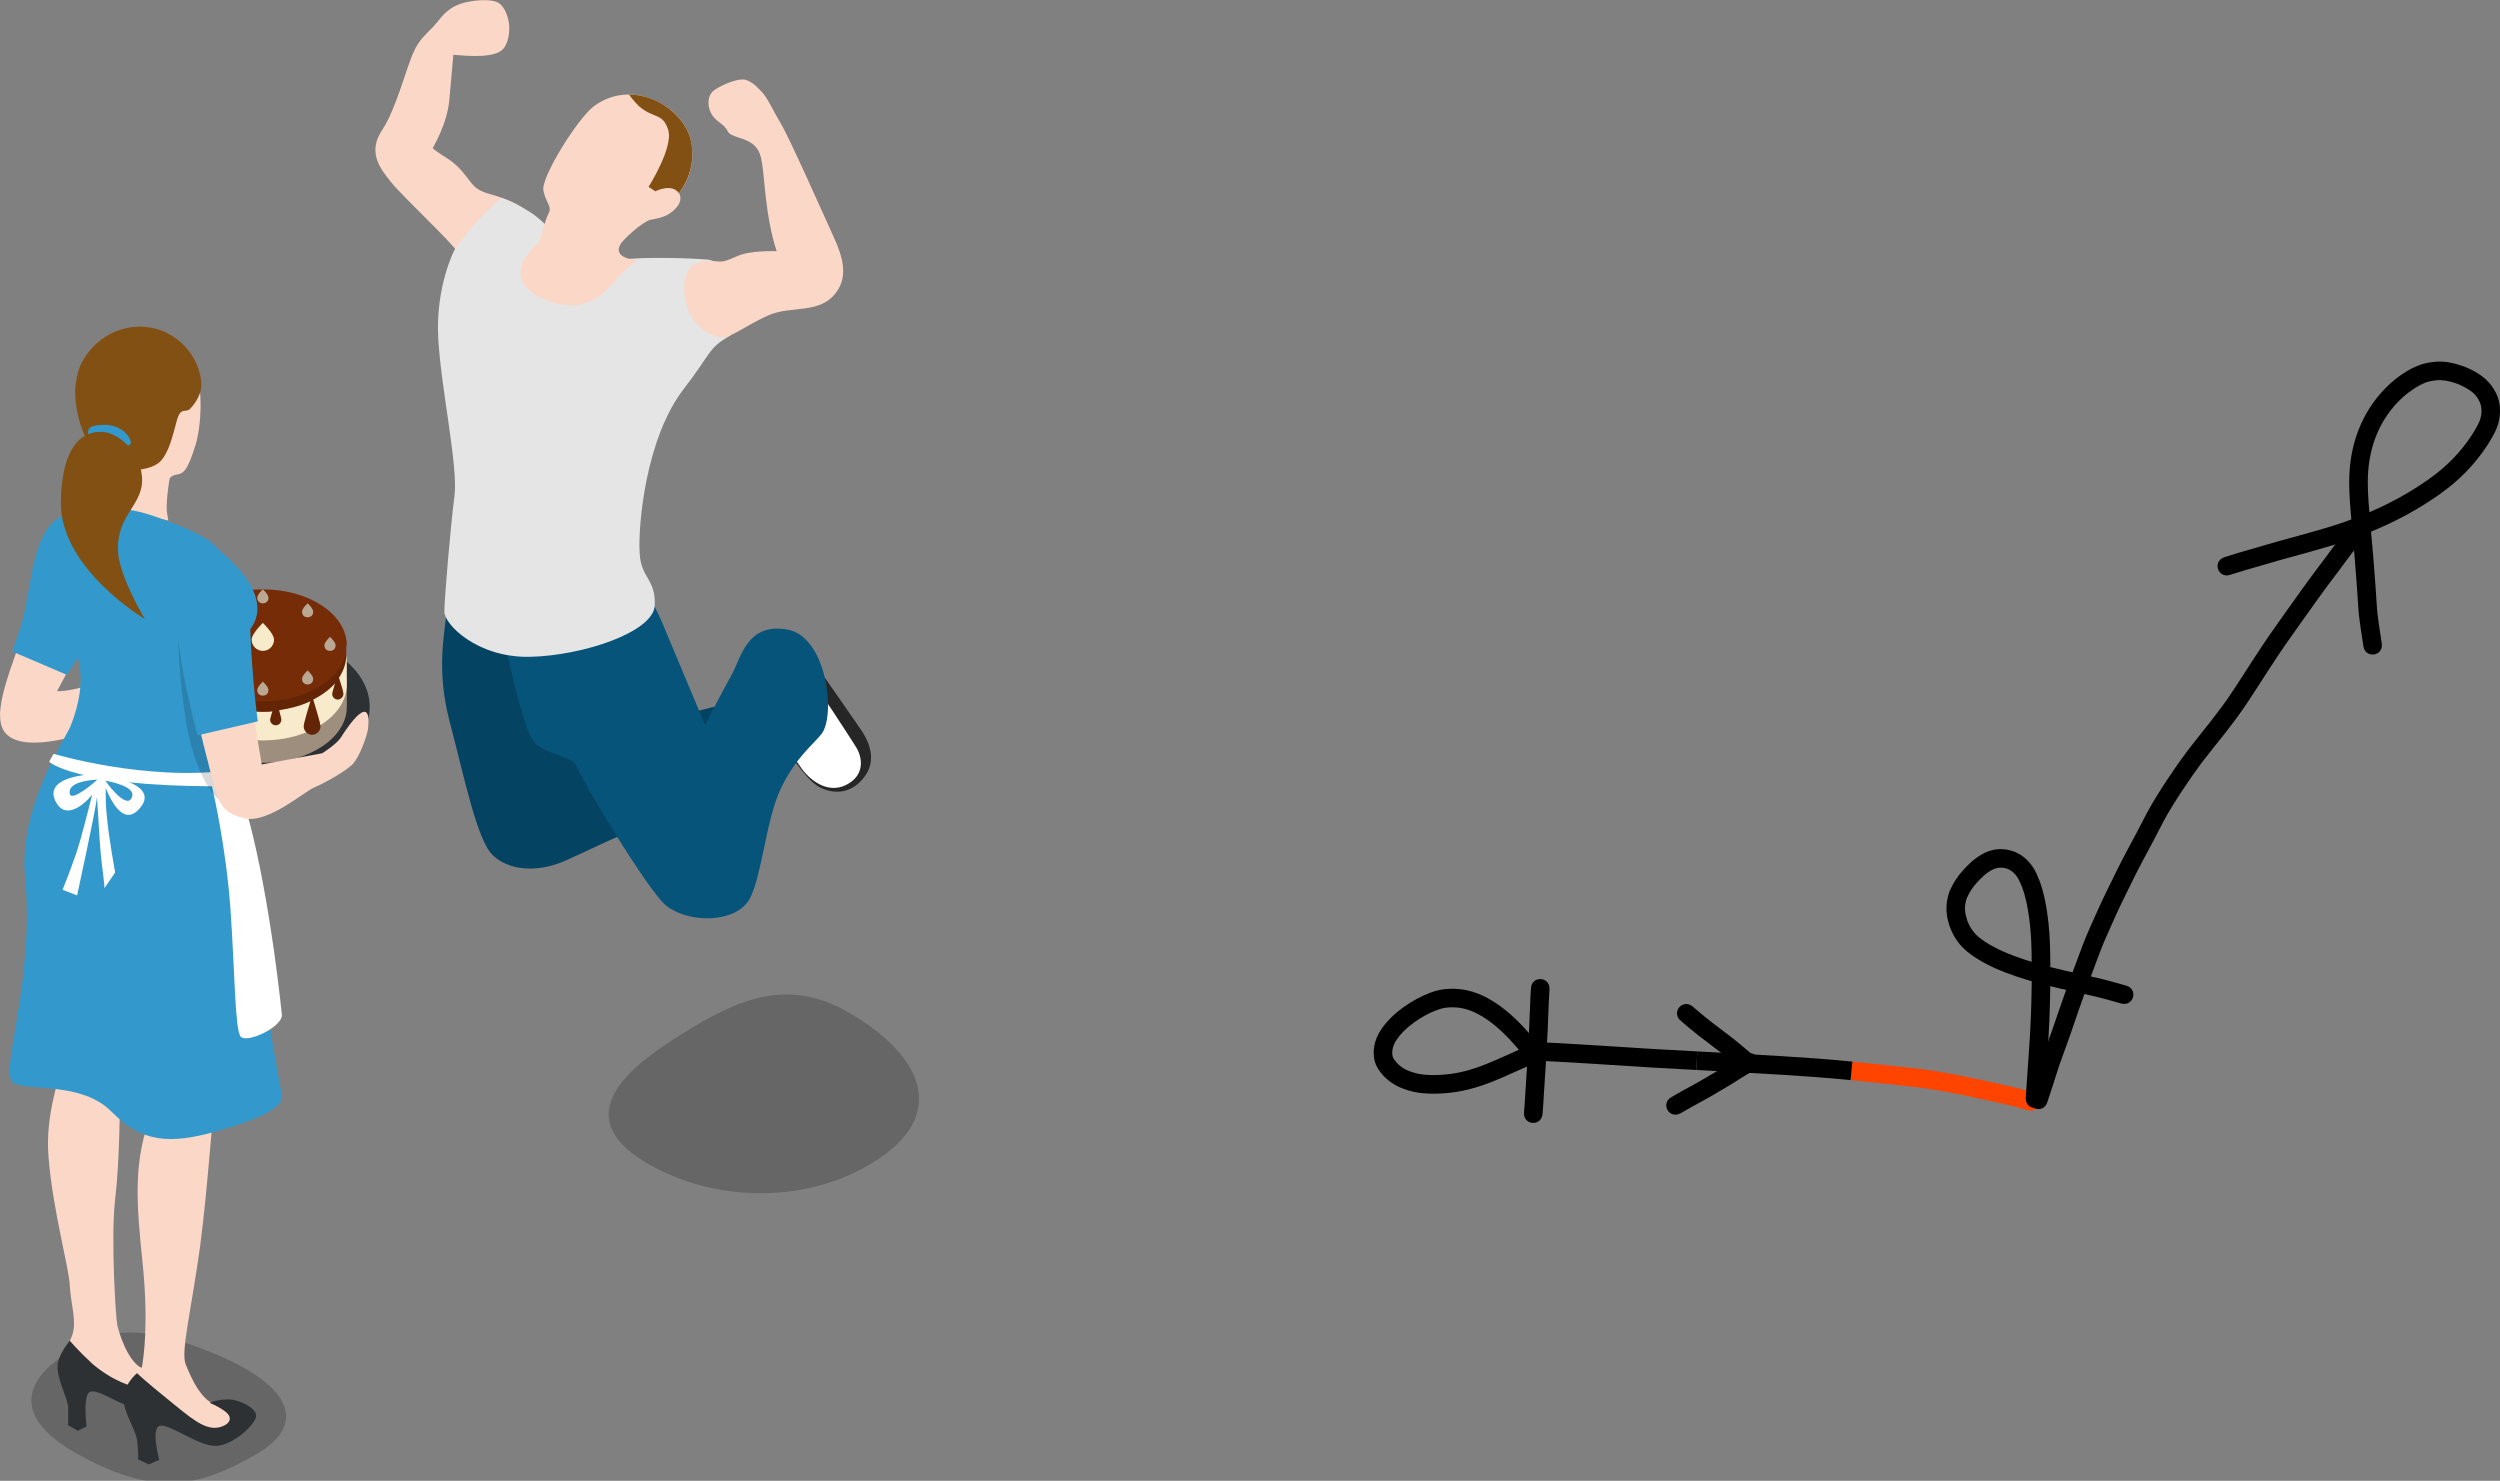 <?xml version="1.0" encoding="UTF-8" standalone="no"?>
<svg
   id="svg3224"
   version="1.1"
   viewBox="0 0 118.412 70.139"
   height="70.139mm"
   width="118.412mm"
   sodipodi:docname="41 meli li pali e ijo pona tawa mije. meli li pali e ijo+pona tawa mije..svg"
   inkscape:version="1.3.2 (091e20e, 2023-11-25, custom)"
   xml:space="preserve"
   xmlns:inkscape="http://www.inkscape.org/namespaces/inkscape"
   xmlns:sodipodi="http://sodipodi.sourceforge.net/DTD/sodipodi-0.dtd"
   xmlns:xlink="http://www.w3.org/1999/xlink"
   xmlns="http://www.w3.org/2000/svg"
   xmlns:svg="http://www.w3.org/2000/svg"
   xmlns:rdf="http://www.w3.org/1999/02/22-rdf-syntax-ns#"
   xmlns:cc="http://creativecommons.org/ns#"
   xmlns:dc="http://purl.org/dc/elements/1.1/"><rect x="0" y="0" width="118.412" height="70.139" fill="#808080" stroke="none"/><sodipodi:namedview
     id="namedview1"
     pagecolor="#ffffff"
     bordercolor="#000000"
     borderopacity="0.25"
     inkscape:showpageshadow="2"
     inkscape:pageopacity="0.0"
     inkscape:pagecheckerboard="0"
     inkscape:deskcolor="#d1d1d1"
     inkscape:document-units="mm"
     inkscape:zoom="1.4142136"
     inkscape:cx="241.83052"
     inkscape:cy="138.94648"
     inkscape:window-width="1920"
     inkscape:window-height="1051"
     inkscape:window-x="-9"
     inkscape:window-y="-9"
     inkscape:window-maximized="1"
     inkscape:current-layer="svg3224" /><defs
     id="defs3218"><linearGradient
       id="swatch14"
       inkscape:swatch="solid"><stop
         style="stop-color:#000000;stop-opacity:1;"
         offset="0"
         id="stop14" /></linearGradient><linearGradient
       inkscape:collect="always"
       xlink:href="#swatch14"
       id="linearGradient17"
       x1="88.224"
       y1="38.769"
       x2="94.777"
       y2="38.769"
       gradientUnits="userSpaceOnUse"
       gradientTransform="translate(-7.039,11.732)" /><linearGradient
       inkscape:collect="always"
       xlink:href="#swatch14"
       id="linearGradient18"
       x1="88.949"
       y1="37.531"
       x2="92.573"
       y2="37.531"
       gradientUnits="userSpaceOnUse"
       gradientTransform="translate(-9.519,11.566)" /><linearGradient
       inkscape:collect="always"
       xlink:href="#swatch14"
       id="linearGradient19"
       x1="88.441"
       y1="39.772"
       x2="92.821"
       y2="39.772"
       gradientUnits="userSpaceOnUse"
       gradientTransform="translate(-9.519,11.566)" /></defs><path
     style="fill:#ff4400;fill-opacity:1;fill-rule:nonzero;stroke:none;stroke-width:0.265"
     d="m 93.559,51.093 c -0.849,-0.187 -1.704,-0.34 -2.564,-0.459 -1.085,-0.124 -2.171,-0.238 -3.257,-0.349 l -0.089,0.875 c 1.076,0.11 2.151,0.222 3.226,0.345 0.84,0.116 1.674,0.266 2.503,0.448 z"
     id="path13"
     sodipodi:nodetypes="ccccccc" /><path
     style="fill:#ff4400;fill-rule:nonzero;stroke:none;stroke-width:0.265;fill-opacity:1"
     d="m 93.377,51.954 c 0.668,0.142 1.336,0.283 2,0.444 0.211,0.056 0.42,0.12 0.63,0.18 0.59,0.197 0.869,-0.638 0.278,-0.835 -0.228,-0.065 -0.455,-0.135 -0.684,-0.196 -0.677,-0.165 -1.36,-0.31 -2.042,-0.454 z"
     id="path12"
     sodipodi:nodetypes="ccccccc" /><g
     transform="translate(-104.558,-110.323)"
     id="layer1"><g
       transform="matrix(0.265,0,0,0.265,115.112,106.135)"
       id="g4211"><path
         style="fill:#262626"
         d="m 104.1,132.1 c 1.6,2 8.4,11.9 9.8,13.9 2.2,3.1 2.8,6.3 0.5,9 -2.2,2.7 -5.4,2.9 -8.1,1.3 -2.7,-1.6 -7.5,-9.7 -7.5,-9.7 z"
         id="path4171" /><path
         style="fill:#ffffff"
         d="m 104.6,136.6 c 2.1,2.6 6.9,10.1 8.5,12.6 1.3,2 1.7,5.2 -1.7,6.9 -3.4,1.7 -6.7,-1 -8.2,-3.3 -1.6,-2.2 -6.5,-9.8 -6.5,-9.8 z"
         id="path4173" /><path
         style="opacity:0.2"
         d="m 111,196.3 c 12.6,6.9 18.6,17 7.9,25.4 -10.7,8.4 -28.3,10.2 -42.4,2.4 -14.1,-7.8 -5.8,-16.2 3.7,-22.3 9.5,-6.1 19.3,-11.8 30.8,-5.5 z"
         id="path4175" /><path
         style="fill:#06547a"
         d="m 40.1,124.3 c -0.5,5.2 -2,11.3 0.5,20.7 2.5,9.4 4.8,21 7.7,23.7 2.6,2.5 7.6,3.3 13,0.9 5.4,-2.4 13.7,-6.7 17.7,-7.1 4,-0.4 18.6,-4.8 18.6,-4.8 0,0 -3.8,-16.2 -6.9,-16.1 -3.1,0.1 -28,7.7 -28,7.7 l -4.1,-22 z"
         id="path4177" /><path
         style="opacity:0.2"
         d="m 40.1,124.3 c -0.5,5.2 -2,11.3 0.5,20.7 2.5,9.4 4.8,21 7.7,23.7 2.6,2.5 7.6,3.3 13,0.9 5.4,-2.4 13.7,-6.7 17.7,-7.1 4,-0.4 18.6,-4.8 18.6,-4.8 0,0 -3.8,-16.2 -6.9,-16.1 -3.1,0.1 -28,7.7 -28,7.7 l -4.1,-22 z"
         id="path4179" /><path
         style="fill:#06547a"
         d="m 50.5,131 c 0,0 3.1,15.1 5.1,17.4 2,2.3 7.1,2.6 7.6,4.3 0.5,1.7 12.9,22.7 16.2,25.1 4.2,3.1 12.4,3 14.8,-1.4 2.2,-4.2 2.9,-14.3 5.6,-19.8 2.7,-5.5 5.6,-7.6 7.2,-9.6 2.6,-3.3 1,-17.5 -6.2,-18.7 -7.2,-1.2 -8.2,5.2 -9.9,8.2 -1.7,3 -4.7,8.9 -4.7,8.9 0,0 -5.5,-13.1 -7.5,-17.9 -2,-4.8 -4.7,-8.9 -4.7,-8.9 z"
         id="path4181" /><path
         style="fill:#fbd7c7"
         d="m 41.2,25.6 c 0.8,0 6.4,0.8 8.5,-0.7 1.2,-0.8 1.5,-2.9 1.5,-3.9 0.1,-1 -0.5,-4.3 -2.4,-4.9 -1.8,-0.6 -6,-0.2 -8,1.2 -1.6,1.1 -2,2 -3.3,3.4 -1.3,1.3 -2.5,2.4 -3.3,4.2 -1.3,2.6 -3.2,10.4 -5.7,14.1 -2.6,3.9 -0.6,6.7 1.6,9.4 2.2,2.7 11.2,11.1 11.6,12.2 0.4,1.1 16.2,-1.6 14.5,-4.8 -1.6,-3.2 -6,-4.6 -8.1,-5.2 -2.1,-0.6 -2.9,-1 -4,-2.5 -0.7,-0.9 -1.8,-2.5 -3.7,-3.8 -2.1,-1.3 -2.9,-2 -2.9,-2 0,0 2.7,-4.5 3,-8.8 0.4,-4.3 0.7,-7.9 0.7,-7.9 z"
         id="path4183" /><path
         style="fill:#e5e5e5"
         d="m 60.2,58.7 c 0,0 -2.6,-3.3 -5.3,-5 -2.7,-1.7 -5,-2.5 -5,-2.5 0,0 -2,1.5 -4.2,3.9 -2.2,2.4 -4.3,5.4 -4.3,5.4 0,0 -3.4,6.5 -2.9,15.7 0.5,9.2 3.6,23 2.9,28.3 -0.7,5.3 -1.8,18.4 -1.8,20.6 -0.1,2.2 5.8,8.3 15.3,8.1 9.4,-0.2 22.1,-4.4 22.3,-9.2 0.2,-4.8 -2.5,-4.8 -2.7,-9.4 -0.3,-4.6 1,-20.4 7.9,-29.3 5,-6.5 4.3,-7.2 8.1,-9.4 C 94.2,73.7 90.4,62.5 86.7,62.2 83,61.9 75.1,61.7 71.4,62.2 67.8,62.7 60.2,58.7 60.2,58.7 Z"
         id="path4185" /><path
         style="fill:#fbd7c7"
         d="m 99,60.7 c 0,0 -1.2,-3.2 -1.9,-9.2 C 96.4,45.6 96.6,43.3 95,41.8 93.4,40.3 90.7,40.4 90.2,39.2 89.7,38 88,37.5 87.3,36.1 86.5,34.6 86.6,32.7 88,31.8 c 1.4,-0.9 4.5,-2.3 5.8,-1.6 1.3,0.6 1.8,1.3 2.6,2.1 1,1.1 1.8,3 3.4,5.7 1.6,2.7 7.8,16.7 9.4,20.2 1.6,3.5 2.8,7.3 0,10.4 -2.8,3.1 -7.3,2 -11,3.3 -3.7,1.4 -7.2,4.2 -8.8,4.2 -1.6,0 -6.5,-1.7 -6.9,-8.1 -0.4,-6.4 4.6,-5.6 5.6,-5.5 1,0.1 1.4,0.2 3.8,-0.9 2.4,-1.1 7.1,-0.9 7.1,-0.9 z"
         id="path4187" /><path
         style="fill:#fbd7c7"
         d="m 71.1,59.4 c 0.5,-0.8 3.8,-3.9 5.3,-4.3 1.5,-0.3 3,-0.5 4.4,-1.9 1.7,-1.7 0.7,-2.9 0.7,-2.9 0,0 3.3,-3.5 2.2,-9.2 -1.1,-5.9 -10.2,-11.6 -17.4,-6.3 -2.8,2.1 -9.5,12.7 -9,15.1 0.5,2.3 1.6,2.8 0.9,4.1 -0.7,1.3 -1.4,5 -2,5.4 -0.5,0.3 -7,6.2 1,9.8 8.6,3.8 12.2,-2.7 13.8,-4.2 2.1,-2 3.1,-2.7 3.1,-2.7 0,0 -4.6,-0.2 -3,-2.9 z"
         id="path4189" /><path
         style="fill:#825012"
         d="M 83.7,41.1 C 82.9,36.9 78,32.7 72.6,32.7 c 0.4,0.6 1.1,1.4 1.8,2.1 2.7,2.3 4.2,1.1 5.2,4.2 1,3.1 -3.5,10.2 -3.5,10.2 l 1.2,0.8 c 0,0 2.9,-1.5 4.2,0.3 0,0 0,0 0,0 0.4,-0.5 3.2,-3.9 2.2,-9.2 z"
         id="path4191" /></g><g
       transform="matrix(0.265,0,0,0.265,101.612,118.892)"
       id="g4317"><ellipse
         style="fill:#2d3134"
         cx="58.1"
         cy="94"
         rx="19.1"
         ry="13"
         id="ellipse4213" /><path
         style="fill:#baa794"
         d="m 58.1,80 c -8.3,0 -15,4.5 -15,10 v 4 c 0,5.5 6.7,10 15,10 8.3,0 15,-4.5 15,-10 v -4 c 0,-5.5 -6.7,-10 -15,-10 z"
         id="path4215" /><path
         style="opacity:0.15"
         d="m 58.1,100 c -8.3,0 -15,-4.5 -15,-10 v 4 c 0,5.5 6.7,10 15,10 8.3,0 15,-4.5 15,-10 v -4 c 0,5.5 -6.7,10 -15,10 z"
         id="path4217" /><path
         style="fill:#f8ebcb"
         d="m 58.1,76 c -8.3,0 -15,4.5 -15,10 v 4 c 0,5.5 6.7,10 15,10 8.3,0 15,-4.5 15,-10 v -4 c 0,-5.5 -6.7,-10 -15,-10 z"
         id="path4219" /><path
         style="fill:#762c07"
         d="m 73.1,83 c 0,-5.5 -6.7,-10 -15,-10 -8.3,0 -15,4.5 -15,10 v 2 c 0,1.7 0.6,3.2 1.7,4.6 -0.3,1.1 -0.8,2.7 -0.8,3.1 0,0.6 0.5,1.2 1.2,1.2 0.6,0 1.2,-0.5 1.2,-1.2 0,-0.3 -0.2,-1.1 -0.4,-1.9 0.8,0.8 1.8,1.4 2.9,2 -0.3,0.9 -0.6,2.1 -0.6,2.4 0,0.6 0.5,1 1,1 0.6,0 1,-0.5 1,-1 0,-0.3 -0.2,-1.1 -0.5,-2 1.2,0.5 2.5,1 3.9,1.3 -0.4,1.2 -1,3.2 -1,3.7 0,0.7 0.6,1.3 1.3,1.3 0.7,0 1.3,-0.6 1.3,-1.3 0,-0.5 -0.6,-2.3 -0.9,-3.6 1.2,0.2 2.5,0.3 3.8,0.3 0.5,0 1.1,0 1.6,-0.1 -0.2,0.7 -0.4,1.3 -0.4,1.5 0,0.6 0.5,1 1,1 0.6,0 1,-0.5 1,-1 0,-0.2 -0.2,-0.9 -0.4,-1.7 2,-0.3 3.9,-0.8 5.6,-1.6 -0.4,1.4 -1.2,3.9 -1.2,4.5 0,0.8 0.7,1.5 1.5,1.5 0.8,0 1.5,-0.7 1.5,-1.5 0,-0.6 -0.9,-3.4 -1.3,-4.8 1.6,-0.8 2.9,-1.8 3.9,-2.9 -0.2,0.8 -0.5,1.6 -0.5,1.9 0,0.6 0.5,1 1,1 0.5,0 1,-0.5 1,-1 0,-0.4 -0.5,-2 -0.8,-2.9 0.8,-1.2 1.3,-2.6 1.3,-4 V 83 Z"
         id="path4221" /><path
         style="opacity:0.15"
         d="m 73.1,83 c 0,5 -5.5,9.1 -12.7,9.9 0,-0.1 0,-0.1 0,-0.1 0,0 0,0 0,0.1 -0.7,0.1 -1.5,0.1 -2.3,0.1 -8.3,0 -15,-4.5 -15,-10 v 2 c 0,1.7 0.6,3.2 1.7,4.6 -0.3,1.1 -0.8,2.7 -0.8,3.1 0,0.6 0.5,1.2 1.2,1.2 0.6,0 1.2,-0.5 1.2,-1.2 0,-0.3 -0.2,-1.1 -0.4,-1.9 0.8,0.8 1.8,1.4 2.9,2 -0.3,0.9 -0.6,2.1 -0.6,2.4 0,0.6 0.5,1 1,1 0.6,0 1,-0.5 1,-1 0,-0.3 -0.2,-1.1 -0.5,-2 1.2,0.5 2.5,1 3.9,1.3 -0.4,1.2 -1,3.2 -1,3.7 0,0.7 0.6,1.3 1.3,1.3 0.7,0 1.3,-0.6 1.3,-1.3 0,-0.5 -0.6,-2.3 -0.9,-3.6 1.2,0.2 2.5,0.3 3.8,0.3 0.5,0 1.1,0 1.6,-0.1 -0.2,0.7 -0.4,1.3 -0.4,1.5 0,0.6 0.5,1 1,1 0.5,0 1,-0.5 1,-1 0,-0.2 -0.2,-0.9 -0.4,-1.7 2,-0.3 3.9,-0.8 5.6,-1.6 -0.4,1.4 -1.2,3.9 -1.2,4.5 0,0.8 0.7,1.5 1.5,1.5 0.8,0 1.5,-0.7 1.5,-1.5 0,-0.6 -0.9,-3.4 -1.3,-4.8 1.6,-0.8 2.9,-1.8 3.9,-2.9 -0.2,0.8 -0.5,1.6 -0.5,1.9 0,0.6 0.5,1 1,1 0.5,0 1,-0.5 1,-1 0,-0.4 -0.5,-2 -0.8,-2.9 0.8,-1.2 1.3,-2.6 1.3,-4 V 83 Z"
         id="path4223" /><path
         style="fill:#f8ebcb"
         d="m 60.1,82 c 0,1.1 -0.9,2 -2,2 -1.1,0 -2,-0.9 -2,-2 0,-1.1 2,-3 2,-3 0,0 2,1.9 2,3 z"
         id="path4225" /><g
         style="fill:#baa794"
         id="g4243"><path
           d="m 47.1,83 c 0,0.6 -0.4,1 -1,1 -0.6,0 -1,-0.4 -1,-1 0,-0.6 1,-1.5 1,-1.5 0,0 1,0.9 1,1.5 z"
           id="path4227" /><path
           d="m 71.1,83 c 0,0.6 -0.4,1 -1,1 -0.6,0 -1,-0.4 -1,-1 0,-0.6 1,-1.5 1,-1.5 0,0 1,0.9 1,1.5 z"
           id="path4229" /><path
           d="m 67.1,89 c 0,0.6 -0.4,1 -1,1 -0.6,0 -1,-0.4 -1,-1 0,-0.6 1,-1.5 1,-1.5 0,0 1,0.9 1,1.5 z"
           id="path4231" /><path
           d="m 59.1,91 c 0,0.6 -0.4,1 -1,1 -0.6,0 -1,-0.4 -1,-1 0,-0.6 1,-1.5 1,-1.5 0,0 1,0.9 1,1.5 z"
           id="path4233" /><path
           d="m 59.1,74.5 c 0,0.6 -0.4,1 -1,1 -0.6,0 -1,-0.4 -1,-1 0,-0.6 1,-1.5 1,-1.5 0,0 1,0.9 1,1.5 z"
           id="path4235" /><path
           d="m 51.1,89 c 0,0.6 -0.4,1 -1,1 -0.6,0 -1,-0.4 -1,-1 0,-0.6 1,-1.5 1,-1.5 0,0 1,0.9 1,1.5 z"
           id="path4237" /><path
           d="m 67.1,77 c 0,0.6 -0.4,1 -1,1 -0.6,0 -1,-0.4 -1,-1 0,-0.6 1,-1.5 1,-1.5 0,0 1,0.9 1,1.5 z"
           id="path4239" /><path
           d="m 51.1,77 c 0,0.6 -0.4,1 -1,1 -0.6,0 -1,-0.4 -1,-1 0,-0.6 1,-1.5 1,-1.5 0,0 1,0.9 1,1.5 z"
           id="path4241" /></g><path
         style="opacity:0.2"
         d="m 23.7,209.1 c -9.3,5.7 -10,12.5 2.1,18.9 13.2,7.1 20.9,5.5 31.1,-0.4 9,-5.2 6.9,-12.2 -8.2,-18.3 -12.2,-4.9 -18.4,-4.3 -25,-0.2 z"
         id="path4245" /><path
         style="fill:#fbd7c7"
         d="m 25.4,98 c -2.4,3.2 -11.5,14.3 -8.9,30 2.6,15.7 7.1,24.2 6.3,27.9 -0.8,3.7 -3.7,10.8 -3,18.7 0.8,9.7 3.7,19.7 3.8,23 0.2,3.3 1.3,6.3 0.4,8.8 -0.9,2.5 -3.1,4.4 -0.9,6.1 1.8,1.4 1,-0.6 10.2,2.7 12.3,4.5 9.7,-1.8 3.6,-2.9 -2.2,-0.4 -4.1,-4.8 -4.8,-7.7 -0.3,-1.2 -1.2,-15.8 -0.4,-22.6 0.8,-6.7 0.9,-17.1 0.8,-20.1 -0.1,-3 2.4,-14.4 3.4,-20 1.4,-8.5 4,-38.5 4,-38.5 z"
         id="path4247" /><path
         style="fill:#2d3134"
         d="m 23.6,207.3 c 0,0 -2.3,2.6 -2.2,4.9 0.1,2.3 1.9,5.7 1.9,7 v 3.2 l 1.7,1 1.6,-0.8 c 0,0 -0.7,-5.3 0.5,-6.1 1.2,-0.8 4.8,1.9 7.2,2.5 2.4,0.6 8.3,-0.1 10.4,-1 2.1,-0.9 0.4,-3.6 -1.5,-4.7 -2.6,-1.4 -6.7,-1.2 -6.7,-1.2 0,0 1.3,0.4 2.8,1.9 2.7,2.7 -4.8,3.3 -11.7,-2.6 -2.6,-2.4 -4,-4.1 -4,-4.1 z"
         id="path4249" /><path
         style="fill:#fbd7c7"
         d="m 22.2,61.3 c -5.4,2.1 -4.7,10.7 -6.4,17.4 -1.7,6.7 -7.2,17.2 -3.3,20.4 3.9,3.2 13.6,-0.4 17,-1.2 3.5,-0.7 9.1,-2.4 9.1,-2.4 l -2.3,-6.2 c 0,0 -7.2,0.2 -10.2,1.1 -3,0.9 -4.8,0.8 -4.8,0.8 0,0 3.7,-6.6 4.9,-10.1 1.3,-3.5 6.8,-24 -4,-19.8 z"
         id="path4251" /><path
         style="fill:#fbd7c7"
         d="m 33.9,102.3 c 0,0 -5.4,12.9 -5.4,19.1 0,6.2 4.1,8.5 4.9,10.5 0.8,2 1.1,8.5 3,16.2 1.9,7.7 4.2,12.5 2,18.1 -3.6,8.8 -2.9,16.4 -1.8,27.2 1.1,10.7 0.2,16.8 -0.1,18.5 -0.4,2 -3.5,3 -1.9,5.4 2.2,3.2 8.4,3.6 11.1,4.9 3.2,1.5 7.2,2 8.2,0.4 1,-1.6 0.2,-3.9 -3.4,-3.8 -3.1,0.1 -5.3,-5 -6.2,-7.3 -0.9,-2.2 1,-9.6 2.6,-21.2 1.5,-11.6 2.2,-24.2 2.9,-29 0.8,-4.8 3.2,-9 3.8,-30.5 C 54.2,109.3 52,103.2 52,103.2 Z"
         id="path4253" /><path
         style="fill:#2d3134"
         d="m 35.6,213.1 c 0,0 -2.4,2 -2.4,4.5 0,2.6 2.1,5.4 2.4,7.4 0.3,2 0.2,3.5 0.2,3.5 l 1.9,0.9 1.9,-0.8 c 0,0 -1.6,-5.7 0.1,-6.1 1.7,-0.4 6.8,3.6 9.9,3.6 3.1,0 7.3,-3.9 7.3,-5.4 0,-1.5 -3.4,-3.1 -5.4,-2.9 -2,0.1 -2.9,0.6 -2.9,0.6 0,0 3.1,1.3 3.5,2.4 0.4,1 -0.6,1.7 -1.9,2 -2.6,0.5 -5.1,-1.8 -9.3,-5.2 -3.6,-2.9 -5.3,-4.5 -5.3,-4.5 z"
         id="path4255" /><path
         style="fill:#fbd7c7"
         d="m 46.2,34.6 c 1.1,2.4 1,9.1 -0.2,12.8 -1.2,3.8 -1.8,4.4 -2.4,4.8 -0.6,0.4 -2,0.2 -2.2,1.2 -0.2,1 -0.7,4.9 -0.4,6.1 0.2,1.2 0.2,1.2 0.2,1.2 0,0 -4.2,-1 -6.4,-0.4 -2.2,0.6 -6.5,-1.4 -6.5,-2 0,-0.6 1.4,-7 0.2,-9 -1.2,-2 -5.1,-10.7 -3.3,-15.3 1.7,-4.6 16.9,-9.1 21,0.6 z"
         id="path4257" /><path
         style="fill:#3399cc"
         d="m 61.5,163.3 c -2,-9.8 -8.3,-49.4 -9,-58 0.5,-0.1 -0.4,-20.9 0,-21.9 0.5,-1.1 5,-3 4.6,-7.5 -0.3,-2.9 -2,-5.1 -3.7,-7 -1.3,-1.4 -2.9,-2.7 -4.3,-4.1 -1.7,-1.6 -6.2,-3.4 -10.8,-5 -5.4,-1.8 -11.7,-2 -15.8,-0.1 -5.6,2.7 -5.5,11.4 -7.3,18.6 -0.3,1.3 -1.4,4.4 -1.9,5.8 l 9.8,4.2 c 0.3,-0.6 1.6,-2.5 1.9,-3.1 0.1,0.3 0.1,0.5 0.2,0.7 0.8,3.5 0.1,7.7 -1.5,11.6 -0.9,2.2 -9.3,14.6 -8.1,26.8 1.8,19.2 -4.8,35.3 -2.1,36.9 2.7,1.6 12.2,-0.3 17.6,5.2 5.4,5.5 10.4,5.8 18.6,3.5 8.2,-2.3 12.3,-4.4 11.8,-6.6 z"
         id="path4259" /><path
         style="fill:#ffffff"
         d="M 61.5,149 C 59.4,129.5 56,112.6 52.6,105.3 37.3,107.4 20.7,102.4 20.7,102.4 l -0.8,1.4 c 0,0 4.3,4.3 29.1,4.4 0.3,1.3 2.5,10.9 3.3,21.8 0.8,11.4 0.8,21.5 1.8,22.9 1,1.4 7.6,-1.7 7.4,-3.9 z"
         id="path4261" /><path
         style="fill:#ffffff"
         d="m 28.5,106 c 0,0 -9.7,0.1 -7.5,4.8 1.6,3.4 4.8,1.1 6.6,-1.1 -0.8,3 -1.9,7.7 -2.9,10.6 -1.1,3.2 -2.4,6.4 -2.4,6.4 l 2.6,1 c 0,0 3.4,-15.6 3.5,-17.3 0.1,-1.6 0.4,7.6 0.9,11.5 0.5,3.9 0.5,4.5 0.5,4.5 l 1.9,-2.8 c 0,0 -1.2,-6.5 -1.5,-10.2 -0.2,-1.7 -0.2,-3.5 -0.2,-4.9 1,2.4 3.3,7.1 6.2,3.5 3.8,-4.6 -7.7,-6 -7.7,-6 z m -4.9,3.6 c -0.5,-2.2 3.6,-2.5 4.9,-2.6 -0.1,0.2 -4.5,4 -4.9,2.6 z m 10.9,0.9 c -1.1,1.5 -4.5,-3.1 -4.5,-3.3 2,0.4 5.9,1.4 4.5,3.3 z"
         id="path4263" /><path
         style="fill:#825012"
         d="m 47.1,36.7 c -0.1,1.9 -1.6,3.7 -2.2,4.2 -0.7,0.4 -1.3,-0.2 -1.9,1.1 -0.6,1.3 -1.4,7.1 -3.8,8.6 -2.4,1.5 -8,1.8 -10.7,-1.3 -2.7,-3.1 -5.9,-11.7 -2.4,-17.5 3.2,-5.3 9.8,-7.2 14.9,-4.6 5.1,2.6 6.2,7.6 6.1,9.5 z"
         id="path4265" /><path
         style="fill:#3399cc"
         d="m 29.9,43.6 c 3,0 4.7,2.3 4.6,3.3 -0.2,1 -6.3,1.3 -7.3,-0.8 -1,-2.1 0.3,-2.5 2.7,-2.5 z"
         id="path4267" /><path
         style="fill:#825012"
         d="m 29.8,44.9 c 2.1,0.2 6.3,3 6.7,8 0.4,5 -4.5,6.6 -4.3,13.1 0.1,4.5 4.8,12.3 4.8,12.3 0,0 -15.2,-9 -15,-20.9 0.2,-11.9 5.2,-12.8 7.8,-12.5 z"
         id="path4269" /><path
         style="opacity:0.15"
         d="m 52.6,105.3 c 0.2,0 0.1,-4 0,-8.5 -2.4,-12 -4.1,-25.1 -7.4,-24.2 -3.3,0.9 -2.3,14.6 -0.9,23.6 1.4,9 4.8,14.3 7,15 0.9,0.3 1.9,0.3 2.7,0.2 -0.3,-3.3 -1.3,-4.6 -1.4,-6.1 z"
         id="path4271" /><path
         style="fill:#fbd7c7"
         d="m 46.8,70.8 c 2.7,-1.7 7.9,1 8,8.8 0.1,7.8 1.6,16 1.9,17.6 0.3,1.6 1.2,7.1 1.2,7.1 l 10.8,-2 c 0,0 2.6,-1.6 3.4,-2.9 1.3,-2.1 5.5,-8.1 4.8,-1.5 -0.2,1.4 -1.6,5.3 -2.9,6.5 -1.3,1.2 -4.8,3.2 -6.7,4 -1.9,0.8 -8.4,6.6 -12.6,5.5 -4.2,-1.1 -4.5,-2.7 -6,-8.4 C 47.2,99.7 45.3,92.1 44.3,85.6 43.2,78.5 41,74.3 46.8,70.8 Z"
         id="path4273" /><path
         style="fill:#3399cc"
         d="M 46.4,99.1 57.2,96.6 C 56.8,93.9 55.9,85.3 55.8,78 55.7,70 49.7,66.8 46.9,68.5 c -5.9,3.6 -4.7,8.7 -3.6,15.8 0.6,4.6 1.9,10 3.1,14.8 z"
         id="path4275" /></g></g><path
     style="fill:#000000;fill-opacity:1;fill-rule:nonzero;stroke:none;stroke-width:0.265"
     id="path2"
     d="m 105.65,27.22 c 0.235,-0.075 0.47,-0.148 0.707,-0.218 0.566,-0.168 1.134,-0.332 1.702,-0.492 0.871,-0.237 1.741,-0.476 2.605,-0.736 0.802,-0.246 1.585,-0.549 2.346,-0.9 0.151,-0.07 0.301,-0.143 0.451,-0.215 0.708,-0.352 1.391,-0.754 2.037,-1.21 0.118,-0.084 0.234,-0.171 0.351,-0.257 0.443,-0.335 0.852,-0.713 1.22,-1.129 0.216,-0.244 0.268,-0.319 0.465,-0.573 0.191,-0.259 0.368,-0.528 0.524,-0.809 0.096,-0.173 0.173,-0.323 0.237,-0.511 0.03,-0.089 0.05,-0.181 0.075,-0.272 0.066,-0.355 0.061,-0.719 -0.057,-1.063 -0.07,-0.204 -0.123,-0.275 -0.229,-0.459 -0.248,-0.388 -0.621,-0.66 -1.028,-0.864 -0.086,-0.043 -0.176,-0.08 -0.264,-0.121 -0.36,-0.135 -0.735,-0.246 -1.122,-0.263 -0.261,-0.011 -0.333,0.008 -0.59,0.04 -0.505,0.077 -0.962,0.317 -1.377,0.607 -0.084,0.058 -0.164,0.122 -0.246,0.183 -0.321,0.261 -0.614,0.555 -0.871,0.879 -0.163,0.206 -0.212,0.286 -0.358,0.502 -0.22,0.346 -0.402,0.715 -0.546,1.098 -0.093,0.247 -0.111,0.327 -0.185,0.579 -0.101,0.39 -0.171,0.789 -0.203,1.191 -0.019,0.233 -0.019,0.372 -0.025,0.604 -0.002,0.64 0.058,1.278 0.109,1.916 0.05,0.578 0.105,1.156 0.155,1.735 0.038,0.443 0.072,0.886 0.102,1.33 0.018,0.303 0.04,0.606 0.061,0.909 0.011,0.222 0.033,0.444 0.063,0.664 0.026,0.163 0.043,0.327 0.068,0.49 0.023,0.137 0.042,0.276 0.063,0.413 0.014,0.114 0.033,0.227 0.052,0.34 0.1,0.614 0.969,0.472 0.868,-0.142 v 0 c -0.018,-0.11 -0.036,-0.219 -0.05,-0.329 -0.021,-0.138 -0.04,-0.277 -0.063,-0.415 -0.025,-0.159 -0.04,-0.32 -0.066,-0.479 -0.028,-0.2 -0.047,-0.402 -0.057,-0.604 -0.021,-0.303 -0.043,-0.605 -0.061,-0.908 -0.031,-0.449 -0.065,-0.897 -0.103,-1.345 -0.05,-0.577 -0.104,-1.153 -0.154,-1.73 -0.049,-0.607 -0.107,-1.214 -0.107,-1.823 0.005,-0.199 0.005,-0.338 0.021,-0.536 0.027,-0.349 0.087,-0.695 0.172,-1.034 0.061,-0.212 0.079,-0.288 0.156,-0.496 0.121,-0.326 0.274,-0.641 0.459,-0.936 0.124,-0.184 0.167,-0.256 0.304,-0.43 0.213,-0.271 0.457,-0.518 0.723,-0.738 0.2,-0.15 0.4,-0.295 0.622,-0.413 0.106,-0.057 0.266,-0.132 0.384,-0.166 0.067,-0.019 0.137,-0.029 0.206,-0.043 0.169,-0.024 0.224,-0.04 0.395,-0.036 0.289,0.006 0.568,0.093 0.839,0.188 0.252,0.113 0.489,0.226 0.701,0.407 0.037,0.032 0.073,0.064 0.105,0.101 0.034,0.039 0.061,0.083 0.092,0.124 0.058,0.094 0.098,0.149 0.139,0.251 0.077,0.191 0.081,0.397 0.053,0.598 -0.014,0.056 -0.023,0.114 -0.041,0.169 -0.048,0.15 -0.104,0.257 -0.181,0.396 -0.136,0.248 -0.292,0.485 -0.459,0.713 -0.178,0.23 -0.221,0.294 -0.416,0.515 -0.33,0.374 -0.696,0.715 -1.094,1.016 -0.108,0.079 -0.215,0.161 -0.324,0.238 -0.609,0.431 -1.254,0.811 -1.922,1.144 -0.144,0.069 -0.286,0.139 -0.431,0.206 -0.727,0.336 -1.476,0.626 -2.242,0.861 -0.859,0.259 -1.724,0.496 -2.589,0.732 -0.572,0.161 -1.143,0.326 -1.712,0.495 -0.254,0.075 -0.507,0.152 -0.759,0.235 -0.585,0.213 -0.284,1.04 0.301,0.827 z" /><path
     id="path3"
     style="fill:#000000;fill-opacity:1;fill-rule:nonzero;stroke:none;stroke-width:0.265"
     d="m 102.467,38.914 c 0.276,-0.51 0.585,-1 0.905,-1.483 0.286,-0.439 0.589,-0.868 0.9,-1.29 0.362,-0.473 0.737,-0.937 1.108,-1.403 0.387,-0.497 0.768,-0.999 1.112,-1.527 0.294,-0.45 0.59,-0.898 0.877,-1.353 0.264,-0.404 0.527,-0.81 0.8,-1.208 0.253,-0.364 0.508,-0.727 0.766,-1.088 0.249,-0.354 0.5,-0.707 0.755,-1.057 0.243,-0.336 0.483,-0.674 0.733,-1.004 0.223,-0.296 0.451,-0.588 0.666,-0.89 0.189,-0.259 0.385,-0.513 0.585,-0.764 0.096,-0.124 0.192,-0.249 0.296,-0.367 0.398,-0.478 -0.278,-1.041 -0.676,-0.563 -0.111,0.127 -0.214,0.26 -0.316,0.393 -0.205,0.257 -0.406,0.518 -0.6,0.784 -0.213,0.298 -0.438,0.587 -0.658,0.879 -0.253,0.335 -0.497,0.677 -0.743,1.017 -0.258,0.353 -0.511,0.709 -0.762,1.067 -0.26,0.362 -0.516,0.726 -0.769,1.092 -0.278,0.405 -0.546,0.817 -0.814,1.229 -0.287,0.454 -0.583,0.902 -0.877,1.352 -0.33,0.508 -0.698,0.99 -1.069,1.468 -0.373,0.468 -0.748,0.934 -1.112,1.409 -0.325,0.439 -0.64,0.886 -0.939,1.344 -0.334,0.502 -0.653,1.014 -0.941,1.544 -0.309,0.599 -0.622,1.197 -0.943,1.789 -0.312,0.575 -0.593,1.166 -0.884,1.752 -0.297,0.599 -0.572,1.208 -0.841,1.82 -0.266,0.582 -0.484,1.183 -0.706,1.783 -0.22,0.579 -0.431,1.161 -0.634,1.746 -0.162,0.475 -0.323,0.951 -0.491,1.424 -0.156,0.45 -0.328,0.895 -0.484,1.345 -0.114,0.361 -0.23,0.722 -0.348,1.083 -0.072,0.232 -0.15,0.461 -0.227,0.692 -0.196,0.59 0.639,0.868 0.835,0.278 v 0 c 0.077,-0.231 0.156,-0.462 0.228,-0.695 0.117,-0.355 0.231,-0.711 0.343,-1.068 0.156,-0.449 0.328,-0.892 0.483,-1.341 0.168,-0.475 0.331,-0.952 0.493,-1.429 0.201,-0.579 0.41,-1.156 0.628,-1.729 0.216,-0.583 0.428,-1.169 0.687,-1.735 0.263,-0.599 0.532,-1.196 0.823,-1.782 0.286,-0.576 0.563,-1.158 0.87,-1.724 0.321,-0.593 0.634,-1.19 0.943,-1.789 z"
     sodipodi:nodetypes="cccccccccccccccccccccccccccccccccccssccccccccc" /><path
     style="fill:#000000;fill-rule:nonzero;stroke:none;stroke-width:0.265;fill-opacity:1"
     id="path4"
     d="m 96.829,52.016 c 0.018,-0.269 0.037,-0.538 0.057,-0.807 0.05,-0.695 0.1,-1.389 0.142,-2.085 0.061,-1.034 0.085,-2.07 0.088,-3.105 -0.003,-0.616 -0.006,-1.233 -0.05,-1.848 -0.025,-0.355 -0.04,-0.441 -0.081,-0.79 -0.074,-0.553 -0.179,-1.107 -0.372,-1.632 -0.033,-0.09 -0.072,-0.178 -0.108,-0.267 -0.139,-0.334 -0.343,-0.633 -0.624,-0.864 -0.173,-0.141 -0.22,-0.153 -0.415,-0.256 -0.353,-0.142 -0.737,-0.188 -1.109,-0.094 -0.078,0.02 -0.153,0.05 -0.229,0.074 -0.391,0.16 -0.72,0.428 -1.012,0.73 -0.057,0.059 -0.11,0.121 -0.165,0.181 -0.204,0.229 -0.376,0.484 -0.514,0.757 -0.031,0.062 -0.063,0.124 -0.088,0.188 -0.031,0.079 -0.052,0.161 -0.078,0.242 -0.083,0.311 -0.099,0.631 -0.049,0.948 0.032,0.201 0.062,0.283 0.119,0.478 0.134,0.368 0.33,0.709 0.604,0.992 0.203,0.209 0.31,0.275 0.545,0.45 0.632,0.423 1.34,0.715 2.059,0.956 0.164,0.055 0.33,0.105 0.495,0.157 1.012,0.31 2.053,0.511 3.082,0.751 0.449,0.104 0.892,0.232 1.336,0.356 0.599,0.169 0.837,-0.678 0.238,-0.847 v 0 c -0.456,-0.128 -0.913,-0.259 -1.375,-0.366 -1.008,-0.235 -2.026,-0.431 -3.017,-0.733 -0.156,-0.049 -0.312,-0.096 -0.467,-0.148 -0.636,-0.213 -1.265,-0.466 -1.829,-0.834 -0.156,-0.114 -0.268,-0.185 -0.404,-0.319 -0.191,-0.188 -0.328,-0.416 -0.425,-0.665 -0.051,-0.169 -0.091,-0.309 -0.108,-0.486 -0.004,-0.044 -0.01,-0.089 -0.008,-0.133 0.003,-0.105 0.025,-0.199 0.044,-0.301 0.011,-0.042 0.019,-0.086 0.034,-0.127 0.019,-0.051 0.045,-0.1 0.069,-0.149 0.103,-0.21 0.233,-0.404 0.388,-0.578 0.235,-0.262 0.487,-0.52 0.812,-0.669 0.035,-0.014 0.07,-0.031 0.106,-0.042 0.181,-0.055 0.371,-0.042 0.549,0.015 0.036,0.017 0.074,0.03 0.109,0.05 0.257,0.144 0.396,0.353 0.512,0.617 0.029,0.071 0.061,0.141 0.088,0.213 0.175,0.468 0.266,0.963 0.333,1.456 0.038,0.323 0.052,0.407 0.076,0.737 0.043,0.597 0.045,1.196 0.048,1.795 -0.003,1.019 -0.027,2.037 -0.087,3.054 -0.042,0.692 -0.092,1.383 -0.141,2.074 -0.021,0.29 -0.044,0.58 -0.059,0.871 0,0.622 0.88,0.622 0.88,0 z" /><path
     style="fill:#000000;fill-opacity:1;fill-rule:nonzero;stroke:none;stroke-width:0.265"
     d="m 80.392,49.8 c -0.981,-0.053 -1.121,-0.061 -2.102,-0.116 -0.823,-0.049 -1.646,-0.104 -2.469,-0.157 -0.63,-0.041 -1.26,-0.079 -1.89,-0.113 -0.299,-0.016 -0.599,-0.03 -0.899,-0.044 -0.622,-0.029 -0.662,0.851 -0.04,0.879 v 0 c 0.297,0.014 0.594,0.028 0.891,0.044 0.627,0.034 1.254,0.072 1.881,0.113 0.826,0.054 1.651,0.108 2.477,0.157 0.981,0.055 1.121,0.063 2.103,0.116"
     id="path10"
     sodipodi:nodetypes="ccccssscccc" /><path
     style="fill:url(#linearGradient17);fill-rule:nonzero;stroke:none;stroke-width:0.265"
     d="m 87.738,50.285 c -1.104,-0.113 -2.212,-0.19 -3.319,-0.259 -1.061,-0.065 -2.965,-0.167 -4.026,-0.226 l -0.048,0.879 c 1.06,0.058 2.961,0.16 4.02,0.225 1.096,0.069 2.192,0.144 3.285,0.256 z"
     id="path5"
     sodipodi:nodetypes="ccccccc" /><path
     style="fill:url(#linearGradient18);fill-rule:nonzero;stroke:none;stroke-width:0.265"
     id="path6"
     d="m 79.635,48.369 c 0.264,0.235 0.538,0.458 0.815,0.678 0.376,0.287 0.754,0.571 1.128,0.862 0.249,0.196 0.487,0.405 0.73,0.609 0.477,0.4 1.042,-0.275 0.565,-0.675 v 0 C 82.621,49.632 82.375,49.416 82.117,49.213 81.746,48.925 81.371,48.642 80.997,48.358 80.711,48.13 80.43,47.896 80.152,47.657 79.649,47.291 79.131,48.003 79.635,48.369 Z" /><path
     style="fill:url(#linearGradient19);fill-rule:nonzero;stroke:none;stroke-width:0.265"
     id="path7"
     d="m 79.6,52.729 c 0.183,-0.106 0.367,-0.213 0.552,-0.315 0.332,-0.175 0.659,-0.359 0.985,-0.546 0.302,-0.176 0.603,-0.353 0.901,-0.535 0.226,-0.142 0.45,-0.289 0.679,-0.426 0.113,-0.064 0.226,-0.129 0.339,-0.194 0.539,-0.311 0.099,-1.073 -0.44,-0.762 v 0 c -0.117,0.067 -0.234,0.135 -0.351,0.201 -0.232,0.139 -0.458,0.286 -0.686,0.43 -0.291,0.178 -0.585,0.351 -0.88,0.522 -0.321,0.185 -0.644,0.366 -0.972,0.539 -0.186,0.103 -0.37,0.21 -0.554,0.317 -0.544,0.302 -0.117,1.071 0.427,0.769 z" /><path
     style="fill:#000000;fill-opacity:1;fill-rule:nonzero;stroke:none;stroke-width:0.265"
     id="path8"
     d="m 72.514,46.839 c -0.017,0.192 -0.025,0.386 -0.034,0.579 -0.016,0.463 -0.034,0.926 -0.055,1.389 -0.029,0.519 -0.057,1.038 -0.087,1.557 -0.025,0.4 -0.051,0.799 -0.077,1.199 -0.016,0.236 -0.029,0.473 -0.044,0.709 -0.008,0.138 -0.021,0.276 -0.032,0.413 -0.051,0.62 0.826,0.692 0.877,0.072 v 0 c 0.012,-0.143 0.024,-0.286 0.033,-0.429 0.015,-0.236 0.028,-0.473 0.044,-0.709 0.026,-0.402 0.053,-0.804 0.077,-1.205 0.029,-0.522 0.058,-1.043 0.087,-1.565 0.022,-0.464 0.039,-0.928 0.056,-1.392 0.009,-0.206 0.021,-0.412 0.034,-0.617 0,-0.622 -0.88,-0.622 -0.88,0 z" /><path
     style="fill:#000000;fill-opacity:1;fill-rule:nonzero;stroke:none;stroke-width:0.265"
     id="path9"
     d="m 73.104,49.738 c -0.079,-0.1 -0.172,-0.203 -0.256,-0.304 -0.235,-0.293 -0.485,-0.572 -0.741,-0.846 -0.264,-0.274 -0.541,-0.536 -0.839,-0.773 -0.056,-0.045 -0.114,-0.088 -0.171,-0.132 -0.273,-0.198 -0.561,-0.381 -0.867,-0.523 -0.06,-0.028 -0.121,-0.052 -0.181,-0.078 -0.24,-0.095 -0.49,-0.171 -0.746,-0.21 -0.164,-0.026 -0.233,-0.027 -0.397,-0.037 -0.307,-0.009 -0.615,0.016 -0.911,0.102 -0.225,0.065 -0.348,0.123 -0.563,0.212 -0.437,0.2 -0.848,0.456 -1.22,0.759 -0.066,0.054 -0.129,0.111 -0.194,0.167 -0.059,0.057 -0.12,0.112 -0.177,0.171 -0.204,0.209 -0.397,0.446 -0.536,0.703 -0.034,0.062 -0.061,0.127 -0.092,0.191 -0.023,0.063 -0.049,0.125 -0.069,0.19 -0.071,0.234 -0.099,0.49 -0.068,0.734 0.008,0.061 0.023,0.122 0.034,0.183 0.021,0.062 0.037,0.125 0.063,0.185 0.089,0.209 0.242,0.41 0.401,0.57 0.039,0.04 0.081,0.076 0.122,0.114 0.168,0.146 0.355,0.267 0.556,0.361 0.125,0.059 0.181,0.076 0.309,0.124 0.218,0.075 0.441,0.13 0.67,0.161 0.164,0.022 0.214,0.022 0.38,0.033 0.396,0.025 0.791,-0.006 1.185,-0.05 0.37,-0.048 0.736,-0.129 1.093,-0.235 0.07,-0.021 0.138,-0.043 0.208,-0.065 0.363,-0.116 0.715,-0.26 1.065,-0.41 0.265,-0.116 0.528,-0.235 0.792,-0.353 0.17,-0.077 0.342,-0.151 0.513,-0.227 0.022,-0.01 0.045,-0.02 0.067,-0.031 0.566,-0.257 0.202,-1.059 -0.364,-0.801 v 0 c -0.02,0.009 -0.04,0.018 -0.06,0.027 -0.172,0.076 -0.345,0.15 -0.516,0.228 -0.26,0.116 -0.519,0.233 -0.78,0.347 -0.322,0.138 -0.647,0.271 -0.981,0.379 -0.061,0.019 -0.122,0.039 -0.184,0.058 -0.312,0.093 -0.63,0.164 -0.953,0.207 -0.342,0.039 -0.687,0.067 -1.031,0.046 -0.146,-0.009 -0.291,-0.018 -0.434,-0.044 -0.088,-0.016 -0.163,-0.036 -0.249,-0.061 -0.04,-0.012 -0.08,-0.025 -0.119,-0.037 -0.083,-0.03 -0.136,-0.047 -0.215,-0.083 -0.128,-0.058 -0.249,-0.132 -0.356,-0.223 -0.024,-0.021 -0.049,-0.042 -0.072,-0.064 -0.069,-0.068 -0.13,-0.143 -0.185,-0.222 -0.012,-0.018 -0.026,-0.036 -0.036,-0.055 -0.01,-0.019 -0.018,-0.039 -0.027,-0.058 -0.006,-0.023 -0.014,-0.046 -0.018,-0.07 -0.027,-0.164 -0.002,-0.331 0.056,-0.486 0.017,-0.038 0.031,-0.076 0.05,-0.113 0.129,-0.25 0.332,-0.466 0.533,-0.659 0.053,-0.046 0.104,-0.093 0.158,-0.137 0.312,-0.256 0.655,-0.473 1.021,-0.643 0.155,-0.066 0.271,-0.119 0.431,-0.169 0.21,-0.066 0.429,-0.083 0.649,-0.079 0.112,0.007 0.18,0.008 0.29,0.024 0.193,0.028 0.38,0.084 0.561,0.154 0.045,0.019 0.091,0.037 0.136,0.058 0.256,0.118 0.495,0.27 0.724,0.434 0.049,0.038 0.099,0.075 0.148,0.113 0.268,0.212 0.516,0.447 0.753,0.693 0.245,0.263 0.485,0.531 0.71,0.811 0.097,0.116 0.197,0.23 0.294,0.346 0.429,0.45 1.066,-0.157 0.637,-0.607 z" /></svg>
